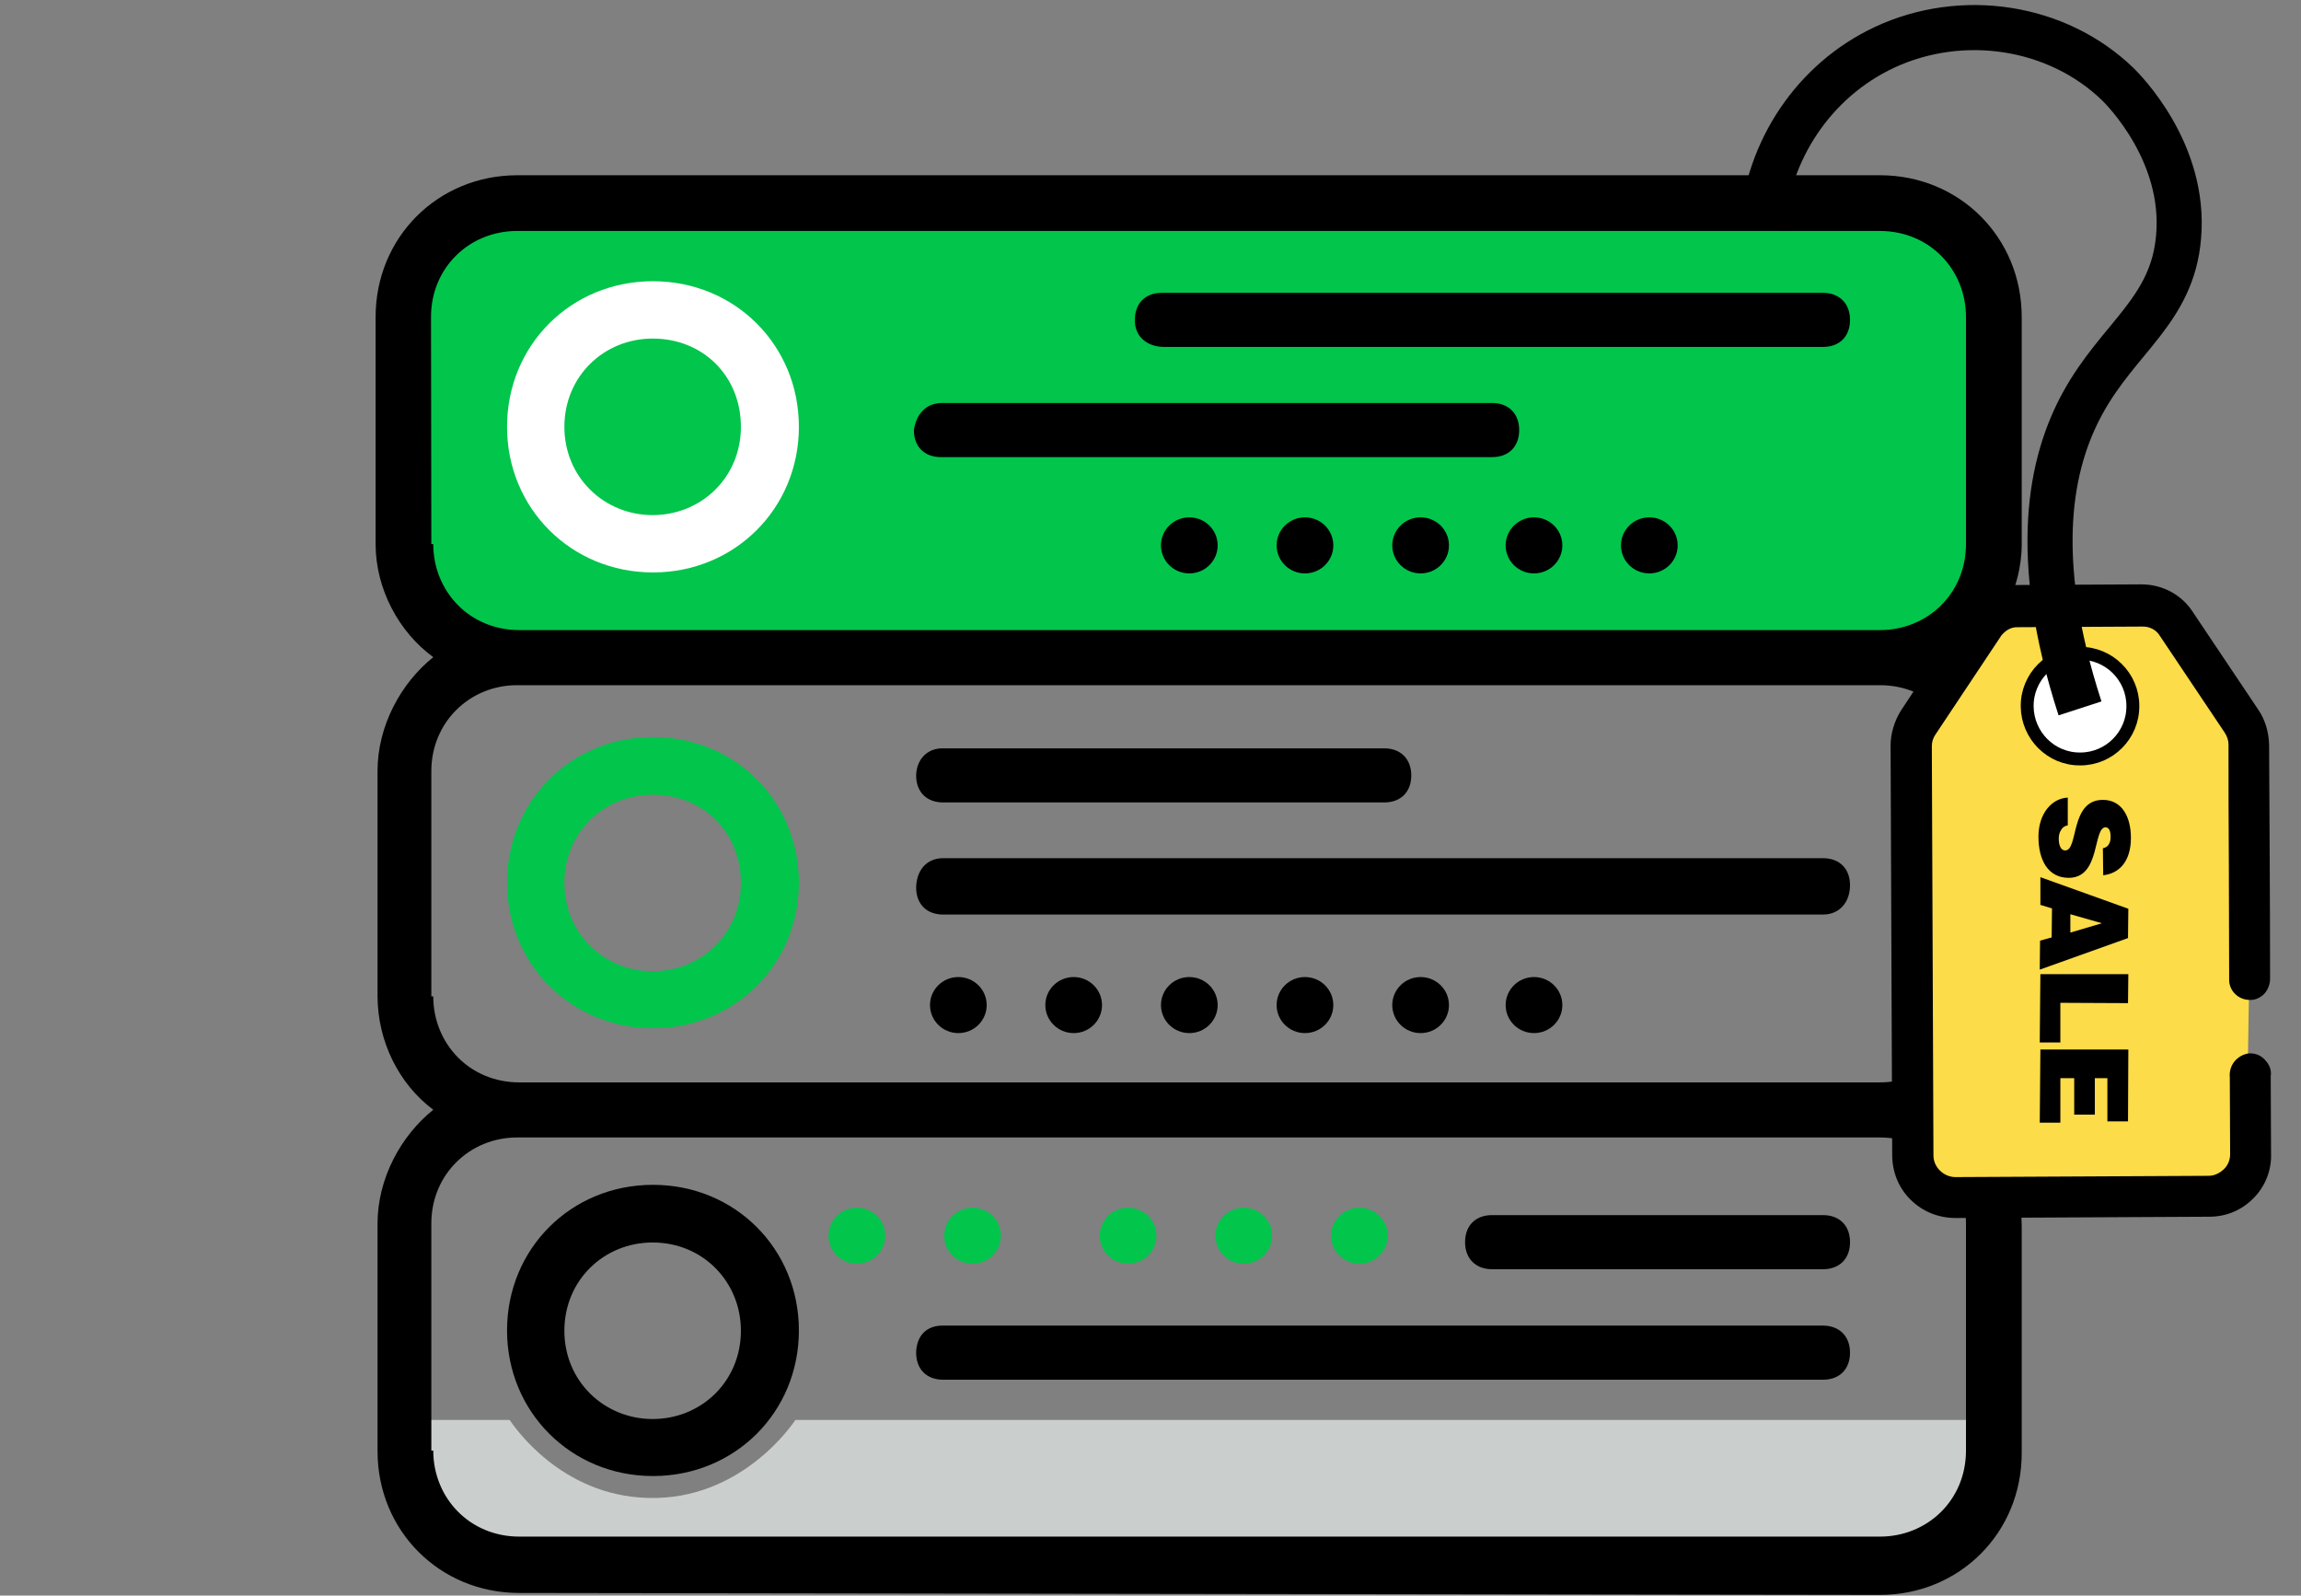 <?xml version="1.0" encoding="utf-8"?>
<!-- Generator: Adobe Illustrator 22.0.0, SVG Export Plug-In . SVG Version: 6.00 Build 0)  -->
<svg version="1.1" id="Layer_1" xmlns="http://www.w3.org/2000/svg" xmlns:xlink="http://www.w3.org/1999/xlink" x="0px" y="0px"
	 viewBox="0 0 714.3 495.3" style="enable-background:new 0 0 714.3 495.3;" xml:space="preserve">
<rect x="0" y="0" width="714.3" height="495.3" fill="#808080" stroke="none"/>
<style type="text/css">
	.st0{fill:#CACECC;}
	.st1{fill:#02C54C;}
	.st2{fill:#FCDC48;}
	.st3{fill:#FFFFFF;stroke:#000000;stroke-width:4;stroke-miterlimit:10;}
	.st4{fill:#FFFFFF;}
	.st5{fill:none;stroke:#000000;stroke-width:14;stroke-miterlimit:10;}
</style>
<path class="st0" d="M619.2,469.1c-8.4,6.1-16.9,12.1-25.3,18.1c-148.9,0.1-297.8,0.1-446.7,0.2c-7.5-5.5-15-10.9-22.5-16.3
	c-2-10.1-4-20.1-6-30.3c13.1,0,26.3,0,39.5,0c1.3,1.8,15.7,23.5,43,24.2c28.9,0.8,44.9-23,45.7-24.2c124.8,0,249.4,0,374.2,0
	C620.4,450.3,619.8,459.7,619.2,469.1z"/>
<g>
	<path class="st1" d="M620.9,80.4c0.4,16,0.5,32.6,0.3,49.9c-0.2,16.7-0.8,32.7-1.7,48.2c-1.5,3.4-4.2,9-9.6,14.3
		c-4.6,4.6-9.5,7.2-12.7,8.6c-151.9,0-303.7-0.6-455.5-0.6c-3.4-2.1-8.3-6-12.8-12.2c-3.9-5.5-5.8-10.6-6.9-14.2
		c0.6-31.8,1.4-63.7,2-95.5c7.4-6.7,14.9-12.9,22.3-19c73.6-0.6,147.1-1.1,220.7-1.4c76.7-0.3,153.5-0.4,230.2-0.3
		C605.1,65.6,612.9,73,620.9,80.4z"/>
	<ellipse cx="512" cy="169.3" rx="8.8" ry="8.7"/>
	<ellipse cx="476.2" cy="169.3" rx="8.8" ry="8.7"/>
	<ellipse cx="441" cy="169.3" rx="8.8" ry="8.7"/>
	<ellipse cx="405.1" cy="169.3" rx="8.8" ry="8.7"/>
	<ellipse cx="369.2" cy="169.3" rx="8.8" ry="8.7"/>
	<ellipse cx="476.2" cy="312" rx="8.8" ry="8.7"/>
	<ellipse cx="441" cy="312" rx="8.8" ry="8.7"/>
	<ellipse cx="405.1" cy="312" rx="8.8" ry="8.7"/>
	<ellipse cx="369.2" cy="312" rx="8.8" ry="8.7"/>
	<ellipse cx="333.3" cy="312" rx="8.8" ry="8.7"/>
	<ellipse cx="297.5" cy="312" rx="8.8" ry="8.7"/>
	<ellipse class="st1" cx="422" cy="383.6" rx="8.8" ry="8.7"/>
	<ellipse class="st1" cx="386.1" cy="383.6" rx="8.8" ry="8.7"/>
	<ellipse class="st1" cx="350.2" cy="383.6" rx="8.8" ry="8.7"/>
	<ellipse class="st1" cx="301.9" cy="383.6" rx="8.8" ry="8.7"/>
	<ellipse class="st1" cx="266" cy="383.6" rx="8.8" ry="8.7"/>
</g>
<path d="M361.2,107.7h204.7c5.2,0,8.4-3.3,8.4-8.4s-3.3-8.4-8.4-8.4H360.7c-5.2,0-8.4,3.3-8.4,8.4
	C352.2,104.4,356,107.6,361.2,107.7z"/>
<path d="M283.7,133.5c0,5.2,3.3,8.4,8.4,8.4h171.1c5.2,0,8.4-3.3,8.4-8.4s-3.3-8.4-8.4-8.4H292.8C287.6,125,284.5,128.3,283.7,133.5
	z"/>
<path d="M284.4,240.7c0,5.2,3.3,8.4,8.4,8.4h136.9c5.2,0,8.4-3.3,8.4-8.4s-3.3-8.4-8.4-8.4H292.8C287.6,232.2,284.5,236,284.4,240.7
	z"/>
<path d="M284.4,275.5c0,5.2,3.3,8.4,8.4,8.4h273.1c5.2,0,8.4-3.9,8.4-9.1s-3.3-8.4-8.4-8.4H292.8
	C287.6,266.4,284.5,270.2,284.4,275.5z"/>
<path d="M574.3,385.6c0-5.2-3.3-8.4-8.4-8.4H463.2c-5.2,0-8.4,3.3-8.4,8.4s3.3,8.4,8.4,8.4h102.7C571,394,574.3,390.8,574.3,385.6z"
	/>
<path d="M284.4,419.9c0,5.2,3.3,8.4,8.4,8.4h273.1c5.2,0,8.4-3.3,8.4-8.4s-3.3-8.4-8.4-8.4H292.8
	C287.6,411.4,284.5,414.7,284.4,419.9z"/>
<path d="M134.5,204c-10,8-17.3,21.3-17.3,35.3v69.9c0,14,6.6,27.3,17.3,35.3c-10,8-17.3,21.3-17.3,35.3v70.7c0,24.7,19.3,44,44,44
	c140.8,0.2,281.6,0.4,422.4,0.6c24.7,0,44-19.3,44-44v-70.5c0-14-6.6-27.3-17.3-35.3c10-8,17.3-21.3,17.3-35.3v-70.5
	c0-14-6.6-27.3-17.3-35.3c10-8,17.3-21.3,17.3-35.3V98.4c0-24.7-19.3-44-44-44h-423c-24.7,0-44,19.3-44,44v70.5
	C116.6,182.8,123.8,196.2,134.5,204z M160.5,353.1h423.1c15.4,0,26.7,12,26.7,26.7v70.5c0,15.4-12,26.7-26.7,26.7H161.2
	c-15.4,0-26.7-12-26.7-26.7h-0.6v-70.5C133.9,364.5,145.9,353.1,160.5,353.1z M160.5,212.7h423.1c15.4,0,26.7,12,26.7,26.7v69.9
	c0,15.4-12,26.7-26.7,26.7H161.2c-15.4,0-26.7-12-26.7-26.7h-0.6v-69.9C133.9,224.1,145.9,212.7,160.5,212.7z M133.9,168.9
	l-0.1-70.5c0-15.4,12-26.7,26.7-26.7h423.1c15.4,0,26.7,12,26.7,26.7v70.5c0,15.4-12,26.7-26.7,26.7H161.2
	c-15.4,0-26.7-12-26.7-26.7H133.9L133.9,168.9z"/>
<g>
	<path class="st2" d="M697.3,365c-3.7,2.3-7.3,4.6-11,6.9c-28-0.3-56-0.7-84.1-1.1c-2.5-1.5-4.9-3-7.4-4.5
		c0.2-46.2,0.5-92.5,0.7-138.7c8.7-12.6,17.4-25.4,26.1-38.1c17.2,0.4,34.5,0.8,51.7,1.3c8.8,13,17.5,25.9,26.2,39
		C698.7,274.9,697.9,319.9,697.3,365z"/>
	<g>
		<path d="M699.6,371.9c-3.7,3.8-8.5,5.8-13.8,5.8l-78.7,0.4c-5.2,0-10.2-1.9-14-5.7c-3.7-3.6-5.7-8.6-5.7-13.8l-0.5-127.2
			c0-3.7,1.2-7.6,3.2-10.8l20-30.3c0.7-1,1.6-2,2.4-2.9c3.6-3.7,8.5-5.8,13.8-5.8l38.4-0.2c6.7,0,12.8,3.3,16.3,9l20.1,30
			c2.1,3.1,3.2,6.9,3.3,10.8c0.1,23.9,0.3,48.5,0.3,72.7c0,1.6-0.7,3.4-1.8,4.6c-1.2,1.2-2.8,2-4.5,1.9c-3.6,0-6.5-2.9-6.4-6.4
			c0-12.2-0.1-24.3-0.1-36.5c-0.1-12.1-0.1-24.2-0.1-36.3v-0.1c0-1.2-0.4-2.5-1.2-3.7l-20.1-30c-1.1-1.9-3.3-3-5.5-2.9l-38.4,0.2
			c-1.9-0.1-3.4,0.6-4.7,1.9c-0.3,0.3-0.7,0.7-0.9,1.1l-20.1,30.2c-0.8,1.1-1.2,2.4-1.2,3.7l0.5,127.1c0,3.6,3.1,6.6,6.7,6.7
			l78.7-0.4c1.8,0,3.4-0.8,4.7-2s2-2.9,2-4.7l-0.1-23.9c-0.2-2,0.5-4,1.9-5.4c1.1-1.1,2.5-1.8,4-2h0.1c1.9-0.1,3.7,0.6,5,2.1
			c1.3,1.4,2,3.1,1.7,5l0.1,24C705.2,363.2,703.2,368.3,699.6,371.9z"/>
		<path class="st3" d="M645.8,235.6c9,0,16.4-7.4,16.3-16.5c0-9-7.4-16.4-16.5-16.3c-9,0-16.4,7.4-16.3,16.5
			C629.4,228.3,636.7,235.7,645.8,235.6z"/>
	</g>
	<g>
		<path d="M652.8,263.3c0.9-0.1,1.6-0.7,1.9-1.3c0.4-0.7,0.5-1.4,0.5-2.3c0-1.9-0.6-2.8-1.5-2.9c-4.1,0-1.5,15.7-11.5,15.7
			c-6.3,0-9.4-5.3-9.4-12.8c0-7.2,4.2-11.9,9.1-12.1v8.6c-1,0.2-1.7,0.7-2.1,1.5c-0.5,0.7-0.7,1.7-0.7,2.6c0,2.2,0.7,3.7,2,3.7
			c4.2,0,1.4-15.7,11.7-15.7c5.8,0,8.7,5.1,8.7,11.8c0,7.6-3.9,11.1-8.6,11.6L652.8,263.3z"/>
		<path d="M633.4,272.3l27.3,9.8l-0.1,9.1l-27.4,9.8l0.1-9l3.6-1l0.1-9l-3.6-1.1L633.4,272.3z M652.5,286.6l-9.8-2.8v5.7
			L652.5,286.6z"/>
		<path d="M633.4,302.4h27.3l-0.1,9l-21-0.1v12.3h-6.4L633.4,302.4z"/>
		<path d="M633.4,325.8h27.3l-0.1,22.3h-6.4v-13.4h-3.9V346h-6.4v-11.3h-4.3v13.8h-6.4L633.4,325.8z"/>
	</g>
</g>
<path class="st4" d="M157.4,132.5c0,25.3,19.9,45.2,45.3,45.2s45.3-19.9,45.3-45.2s-19.8-45.2-45.3-45.2S157.4,107.2,157.4,132.5z
	 M175.2,132.5c0-15.7,12.3-27.4,27.4-27.4c15.7,0,27.4,11.7,27.4,27.4s-12.3,27.4-27.4,27.4C187.6,159.9,175.2,148.2,175.2,132.5z"
	/>
<path class="st1" d="M157.4,274c0,25.3,19.9,45.2,45.3,45.2S248,299.3,248,274s-19.8-45.2-45.3-45.2S157.4,248.7,157.4,274z
	 M175.2,274.1c0-15.7,12.3-27.4,27.4-27.4c15.7,0,27.4,11.7,27.4,27.4c0,15.7-12.3,27.4-27.4,27.4
	C187.6,301.5,175.2,289.8,175.2,274.1z"/>
<path d="M157.4,413c0,25.3,19.9,45.2,45.3,45.2S248,438.4,248,413c0-25.3-19.8-45.2-45.3-45.2S157.4,387.7,157.4,413z M175.2,413.1
	c0-15.7,12.3-27.4,27.4-27.4c15.7,0,27.4,12.3,27.4,27.4c0,15.7-12.3,27.4-27.4,27.4C187.6,440.5,175.2,428.8,175.2,413.1z"/>
<path class="st5" d="M546.9,71.1c1.7-24.5,16.3-46.2,38.1-56.4c24-11.2,53.5-6.9,72.5,11.5c1.6,1.6,21.1,21,18.8,47.3
	c-1.9,22.9-18.6,31.2-29.8,51.7c-9.9,18.1-16.3,47-0.8,94.7"/>
</svg>

